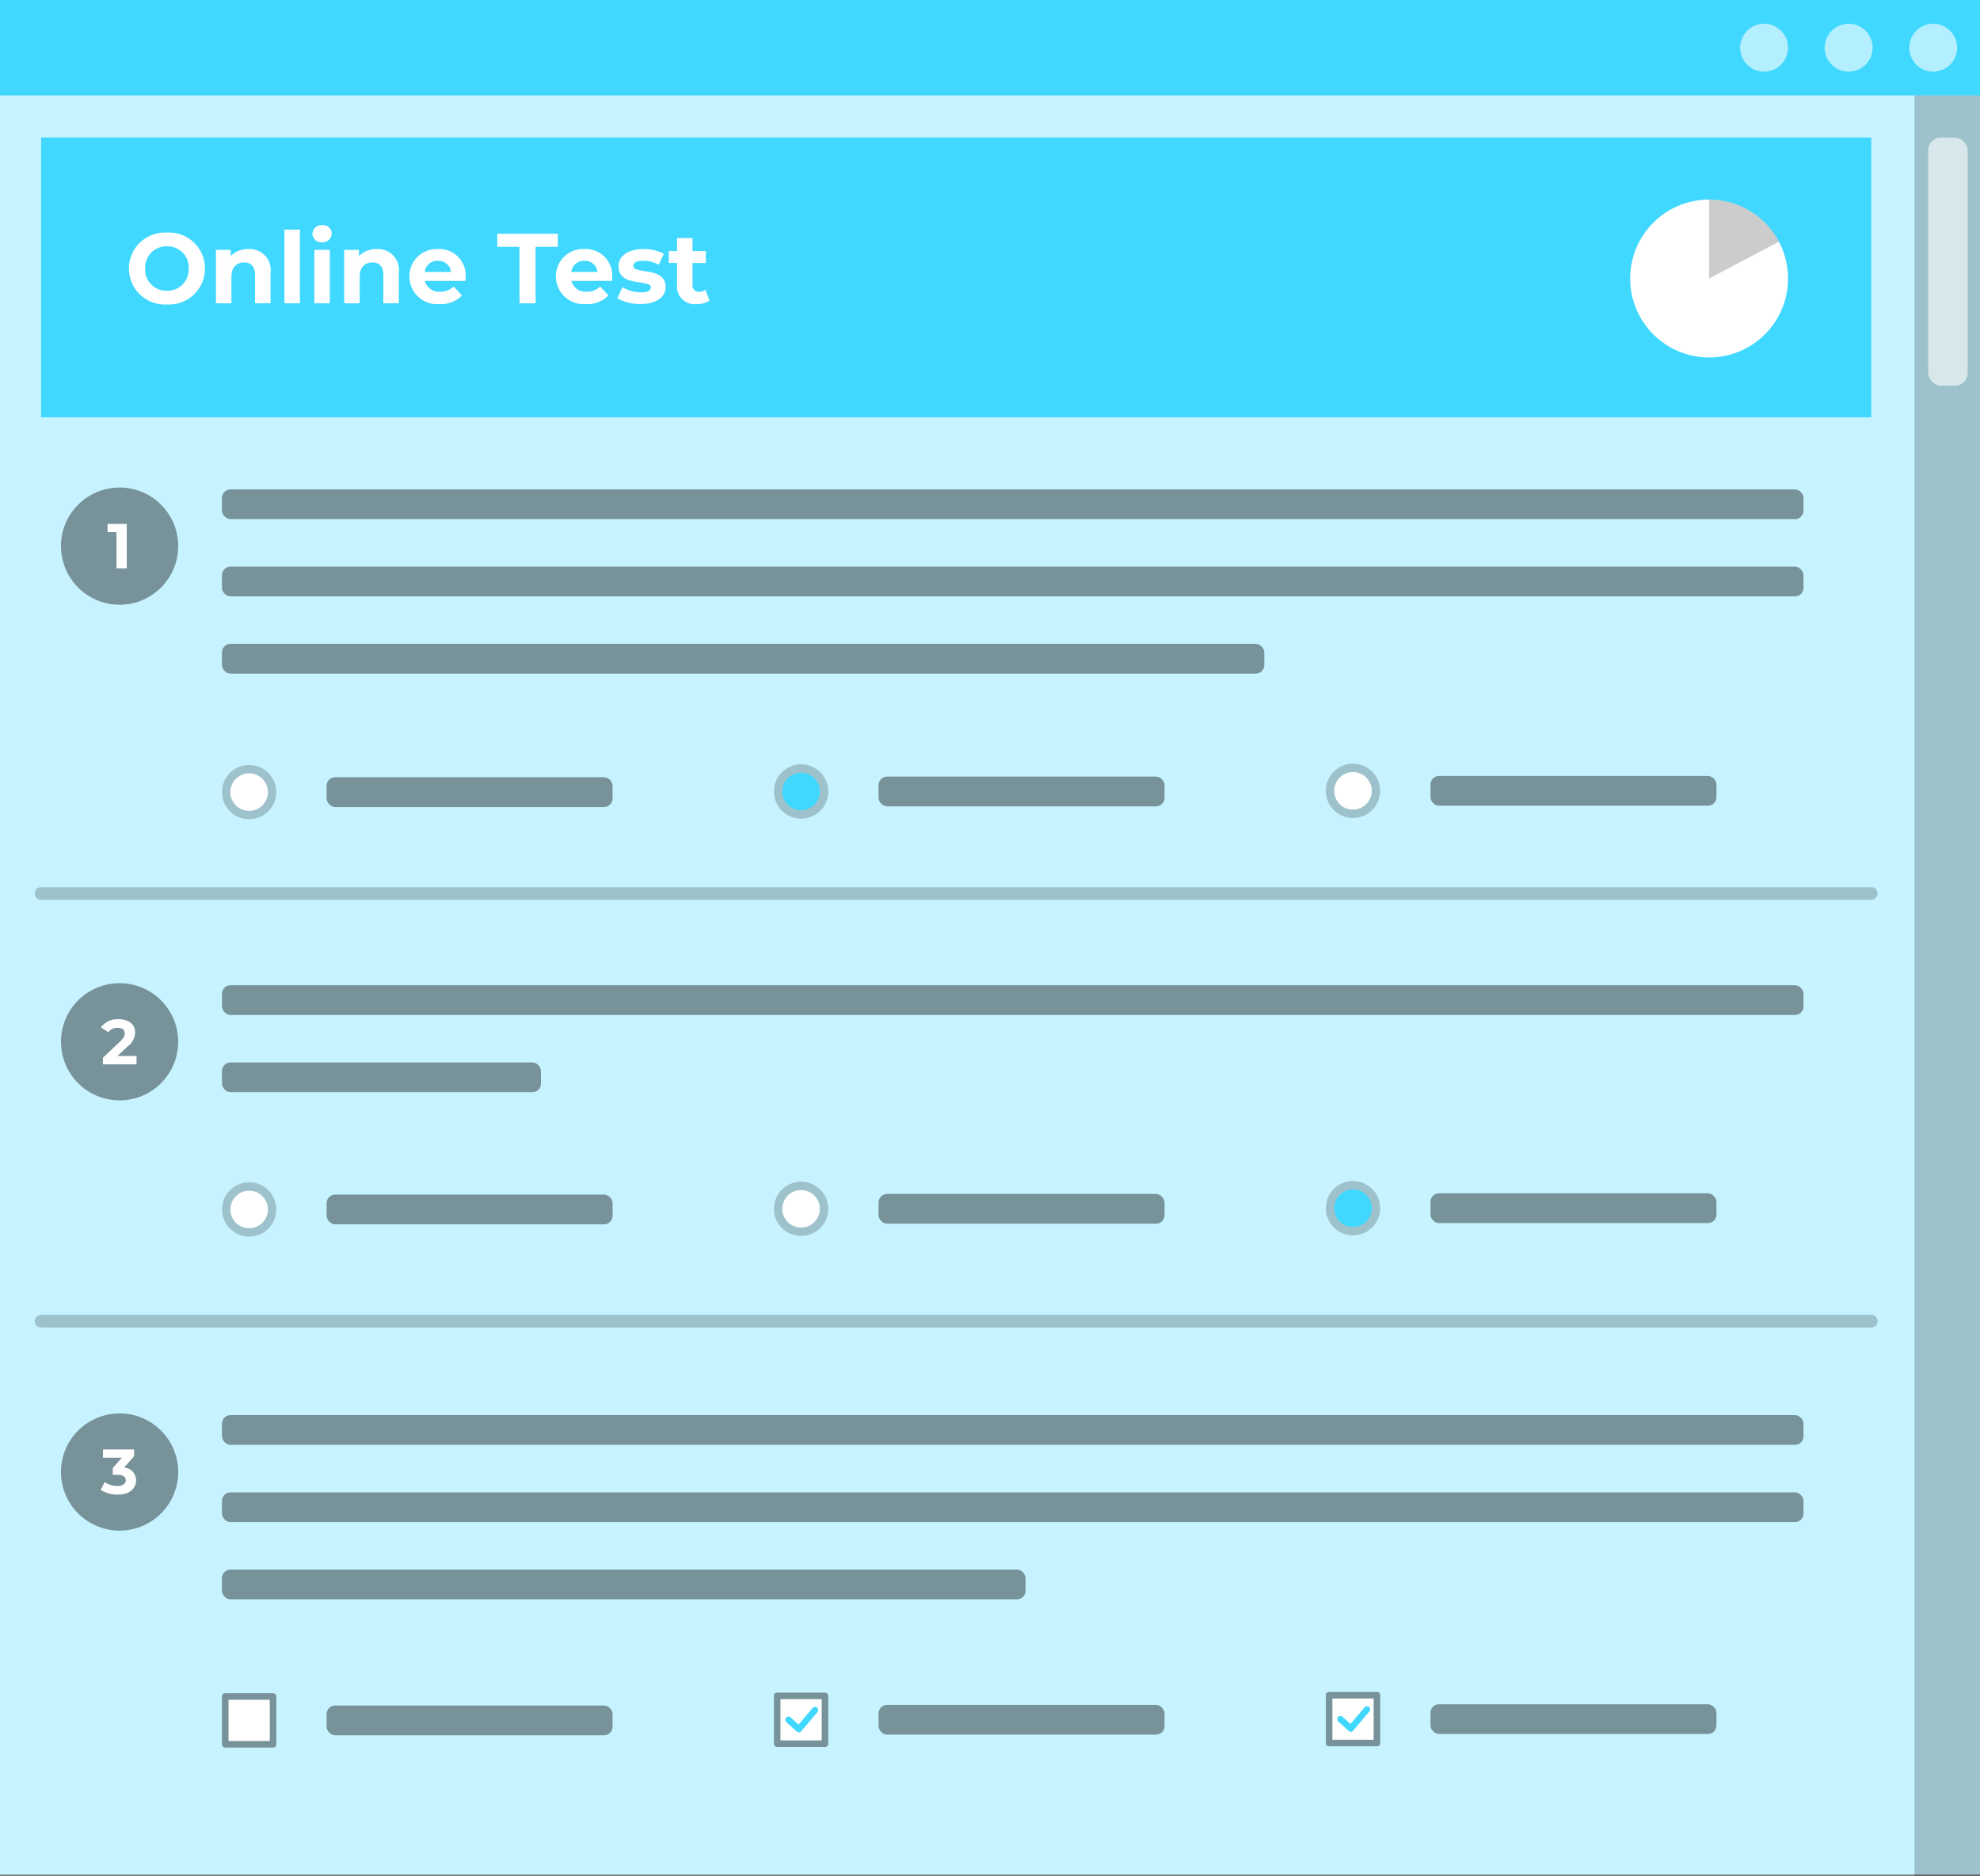 <svg xmlns="http://www.w3.org/2000/svg" width="155.409" height="147.278" viewBox="0 0 155.409 147.278">
  <rect x="0" y="0" width="155.409" height="147.278" fill="#808080" stroke="none"/>
  <g id="Grupo_80996" data-name="Grupo 80996" transform="translate(2042.026 -1189.256)">
    <rect id="Rectángulo_5411" data-name="Rectángulo 5411" width="155.409" height="147.147" transform="translate(-2042.026 1189.256)" fill="#40d8ff"/>
    <rect id="Rectángulo_5412" data-name="Rectángulo 5412" width="155.409" height="147.147" transform="translate(-2042.026 1189.256)" fill="#fff" opacity="0.7" style="isolation: isolate"/>
    <rect id="Rectángulo_5413" data-name="Rectángulo 5413" width="155.409" height="7.491" transform="translate(-2042.026 1189.256)" fill="#40d8ff"/>
    <rect id="Rectángulo_5414" data-name="Rectángulo 5414" width="5.139" height="139.787" transform="translate(-1891.757 1196.747)" opacity="0.2" style="isolation: isolate"/>
    <rect id="Rectángulo_5415" data-name="Rectángulo 5415" width="3.094" height="19.473" rx="0.99" transform="translate(-1890.68 1200.057)" fill="#fff" opacity="0.6" style="isolation: isolate"/>
    <line id="Línea_140" data-name="Línea 140" x2="143.643" transform="translate(-2038.798 1292.97)" fill="none" stroke="#000" stroke-linecap="round" stroke-linejoin="round" stroke-width="1" opacity="0.2" style="isolation: isolate"/>
    <line id="Línea_141" data-name="Línea 141" x2="143.643" transform="translate(-2038.798 1259.394)" fill="none" stroke="#000" stroke-linecap="round" stroke-linejoin="round" stroke-width="1" opacity="0.2" style="isolation: isolate"/>
    <rect id="Rectángulo_5416" data-name="Rectángulo 5416" width="143.643" height="21.969" transform="translate(-2038.798 1200.049)" fill="#40d8ff"/>
    <path id="Trazado_101296" data-name="Trazado 101296" d="M-1888.41,1193a1.879,1.879,0,0,1-1.879,1.88,1.879,1.879,0,0,1-1.879-1.88,1.879,1.879,0,0,1,1.879-1.879A1.879,1.879,0,0,1-1888.41,1193Z" fill="#fff" opacity="0.6" style="isolation: isolate"/>
    <path id="Trazado_101297" data-name="Trazado 101297" d="M-1895.047,1193a1.88,1.88,0,0,1-1.88,1.88,1.88,1.88,0,0,1-1.879-1.88,1.879,1.879,0,0,1,1.879-1.879A1.881,1.881,0,0,1-1895.047,1193Z" fill="#fff" opacity="0.6" style="isolation: isolate"/>
    <path id="Trazado_101298" data-name="Trazado 101298" d="M-1901.685,1193a1.879,1.879,0,0,1-1.879,1.88,1.88,1.88,0,0,1-1.88-1.88,1.879,1.879,0,0,1,1.88-1.879,1.879,1.879,0,0,1,1.879,1.879Z" fill="#fff" opacity="0.6" style="isolation: isolate"/>
    <g id="Grupo_80993" data-name="Grupo 80993">
      <g id="Grupo_80973" data-name="Grupo 80973">
        <g id="Grupo_80964" data-name="Grupo 80964">
          <path id="Trazado_101299" data-name="Trazado 101299" d="M-2032.64,1236.727a4.606,4.606,0,0,1-4.6-4.6,4.6,4.6,0,0,1,4.6-4.6,4.6,4.6,0,0,1,4.6,4.6A4.6,4.6,0,0,1-2032.64,1236.727Z" opacity="0.4" style="isolation: isolate"/>
          <g id="Grupo_80963" data-name="Grupo 80963">
            <path id="Trazado_101300" data-name="Trazado 101300" d="M-2032.077,1230.383v3.487h-.807v-2.839h-.7v-.648Z" fill="#fff"/>
          </g>
        </g>
        <g id="Grupo_80965" data-name="Grupo 80965">
          <rect id="Rectángulo_5417" data-name="Rectángulo 5417" width="124.131" height="2.335" rx="0.67" transform="translate(-2024.603 1227.673)" opacity="0.4" style="isolation: isolate"/>
          <rect id="Rectángulo_5418" data-name="Rectángulo 5418" width="124.131" height="2.335" rx="0.67" transform="translate(-2024.603 1233.736)" opacity="0.4" style="isolation: isolate"/>
          <rect id="Rectángulo_5419" data-name="Rectángulo 5419" width="81.812" height="2.335" rx="0.67" transform="translate(-2024.603 1239.8)" opacity="0.4" style="isolation: isolate"/>
        </g>
        <g id="Grupo_80972" data-name="Grupo 80972">
          <g id="Grupo_80967" data-name="Grupo 80967">
            <g id="Grupo_80966" data-name="Grupo 80966">
              <circle id="Elipse_4011" data-name="Elipse 4011" cx="2.132" cy="2.132" r="2.132" transform="translate(-2024.603 1249.303)" opacity="0.2" style="isolation: isolate"/>
              <path id="Trazado_101301" data-name="Trazado 101301" d="M-2021,1251.435a1.472,1.472,0,0,1-1.473,1.473,1.473,1.473,0,0,1-1.473-1.473,1.474,1.474,0,0,1,1.473-1.473A1.473,1.473,0,0,1-2021,1251.435Z" fill="#fff"/>
            </g>
            <rect id="Rectángulo_5420" data-name="Rectángulo 5420" width="22.446" height="2.335" rx="0.67" transform="translate(-2016.39 1250.268)" opacity="0.4" style="isolation: isolate"/>
          </g>
          <g id="Grupo_80969" data-name="Grupo 80969">
            <g id="Grupo_80968" data-name="Grupo 80968">
              <path id="Trazado_101302" data-name="Trazado 101302" d="M-1977.018,1251.387a2.132,2.132,0,0,1-2.132,2.132h0a2.133,2.133,0,0,1-2.132-2.132,2.132,2.132,0,0,1,2.132-2.132,2.131,2.131,0,0,1,2.132,2.132Z" opacity="0.2" style="isolation: isolate"/>
              <path id="Trazado_101303" data-name="Trazado 101303" d="M-1977.677,1251.387a1.474,1.474,0,0,1-1.473,1.473,1.473,1.473,0,0,1-1.473-1.473,1.472,1.472,0,0,1,1.473-1.473A1.473,1.473,0,0,1-1977.677,1251.387Z" fill="#40d8ff"/>
            </g>
            <rect id="Rectángulo_5421" data-name="Rectángulo 5421" width="22.446" height="2.335" rx="0.67" transform="translate(-1973.069 1250.219)" opacity="0.4" style="isolation: isolate"/>
          </g>
          <g id="Grupo_80971" data-name="Grupo 80971">
            <g id="Grupo_80970" data-name="Grupo 80970">
              <path id="Trazado_101304" data-name="Trazado 101304" d="M-1933.7,1251.338a2.132,2.132,0,0,1-2.132,2.132h0a2.133,2.133,0,0,1-2.132-2.132h0a2.134,2.134,0,0,1,2.132-2.133A2.133,2.133,0,0,1-1933.7,1251.338Z" opacity="0.2" style="isolation: isolate"/>
              <path id="Trazado_101305" data-name="Trazado 101305" d="M-1934.358,1251.338a1.473,1.473,0,0,1-1.472,1.473,1.473,1.473,0,0,1-1.473-1.473,1.473,1.473,0,0,1,1.473-1.473A1.473,1.473,0,0,1-1934.358,1251.338Z" fill="#fff"/>
            </g>
            <rect id="Rectángulo_5422" data-name="Rectángulo 5422" width="22.446" height="2.335" rx="0.67" transform="translate(-1929.749 1250.17)" opacity="0.4" style="isolation: isolate"/>
          </g>
        </g>
      </g>
      <g id="Grupo_80984" data-name="Grupo 80984">
        <g id="Grupo_80975" data-name="Grupo 80975">
          <circle id="Elipse_4012" data-name="Elipse 4012" cx="4.599" cy="4.599" r="4.599" transform="translate(-2037.239 1266.436)" opacity="0.4" style="isolation: isolate"/>
          <g id="Grupo_80974" data-name="Grupo 80974">
            <path id="Trazado_101306" data-name="Trazado 101306" d="M-2031.311,1272.151v.657h-2.634v-.524l1.345-1.27c.309-.294.363-.471.363-.642,0-.274-.189-.433-.557-.433a.85.85,0,0,0-.722.348l-.59-.378a1.617,1.617,0,0,1,1.385-.648c.777,0,1.3.4,1.3,1.03a1.393,1.393,0,0,1-.583,1.1l-.8.757Z" fill="#fff"/>
          </g>
        </g>
        <g id="Grupo_80976" data-name="Grupo 80976">
          <rect id="Rectángulo_5423" data-name="Rectángulo 5423" width="124.131" height="2.335" rx="0.67" transform="translate(-2024.602 1266.596)" opacity="0.4" style="isolation: isolate"/>
          <rect id="Rectángulo_5424" data-name="Rectángulo 5424" width="25.034" height="2.335" rx="0.67" transform="translate(-2024.602 1272.659)" opacity="0.4" style="isolation: isolate"/>
        </g>
        <g id="Grupo_80983" data-name="Grupo 80983">
          <g id="Grupo_80978" data-name="Grupo 80978">
            <g id="Grupo_80977" data-name="Grupo 80977">
              <circle id="Elipse_4013" data-name="Elipse 4013" cx="2.132" cy="2.132" r="2.132" transform="translate(-2024.602 1282.066)" opacity="0.2" style="isolation: isolate"/>
              <circle id="Elipse_4014" data-name="Elipse 4014" cx="1.472" cy="1.472" r="1.472" transform="translate(-2023.942 1282.726)" fill="#fff"/>
            </g>
            <rect id="Rectángulo_5425" data-name="Rectángulo 5425" width="22.446" height="2.335" rx="0.67" transform="translate(-2016.389 1283.03)" opacity="0.4" style="isolation: isolate"/>
          </g>
          <g id="Grupo_80980" data-name="Grupo 80980">
            <g id="Grupo_80979" data-name="Grupo 80979">
              <circle id="Elipse_4015" data-name="Elipse 4015" cx="2.132" cy="2.132" r="2.132" transform="translate(-1981.282 1282.017)" opacity="0.2" style="isolation: isolate"/>
              <circle id="Elipse_4016" data-name="Elipse 4016" cx="1.472" cy="1.472" r="1.472" transform="translate(-1980.622 1282.677)" fill="#fff"/>
            </g>
            <rect id="Rectángulo_5426" data-name="Rectángulo 5426" width="22.446" height="2.335" rx="0.67" transform="translate(-1973.069 1282.982)" opacity="0.4" style="isolation: isolate"/>
          </g>
          <g id="Grupo_80982" data-name="Grupo 80982">
            <g id="Grupo_80981" data-name="Grupo 80981">
              <path id="Trazado_101307" data-name="Trazado 101307" d="M-1933.7,1284.1a2.133,2.133,0,0,1-2.132,2.132,2.132,2.132,0,0,1-2.132-2.132,2.131,2.131,0,0,1,2.132-2.132A2.132,2.132,0,0,1-1933.7,1284.1Z" opacity="0.2" style="isolation: isolate"/>
              <path id="Trazado_101308" data-name="Trazado 101308" d="M-1934.357,1284.1a1.474,1.474,0,0,1-1.473,1.473,1.474,1.474,0,0,1-1.473-1.473,1.473,1.473,0,0,1,1.473-1.473A1.473,1.473,0,0,1-1934.357,1284.1Z" fill="#40d8ff"/>
            </g>
            <rect id="Rectángulo_5427" data-name="Rectángulo 5427" width="22.446" height="2.335" rx="0.67" transform="translate(-1929.749 1282.933)" opacity="0.4" style="isolation: isolate"/>
          </g>
        </g>
      </g>
      <g id="Grupo_80992" data-name="Grupo 80992">
        <g id="Grupo_80986" data-name="Grupo 80986">
          <path id="Trazado_101309" data-name="Trazado 101309" d="M-2032.64,1309.41a4.606,4.606,0,0,1-4.6-4.6,4.6,4.6,0,0,1,4.6-4.6,4.6,4.6,0,0,1,4.6,4.6A4.605,4.605,0,0,1-2032.64,1309.41Z" opacity="0.4" style="isolation: isolate"/>
          <g id="Grupo_80985" data-name="Grupo 80985">
            <path id="Trazado_101310" data-name="Trazado 101310" d="M-2031.347,1305.458c0,.59-.453,1.126-1.444,1.126a2.39,2.39,0,0,1-1.33-.374l.314-.617a1.693,1.693,0,0,0,1,.313c.4,0,.652-.164.652-.448,0-.264-.194-.428-.652-.428h-.368v-.53l.716-.812h-1.484v-.648h2.441v.523l-.787.9A.99.99,0,0,1-2031.347,1305.458Z" fill="#fff"/>
          </g>
        </g>
        <g id="Grupo_80987" data-name="Grupo 80987">
          <rect id="Rectángulo_5428" data-name="Rectángulo 5428" width="124.131" height="2.335" rx="0.67" transform="translate(-2024.603 1300.341)" opacity="0.4" style="isolation: isolate"/>
          <rect id="Rectángulo_5429" data-name="Rectángulo 5429" width="124.131" height="2.335" rx="0.67" transform="translate(-2024.603 1306.405)" opacity="0.4" style="isolation: isolate"/>
          <rect id="Rectángulo_5430" data-name="Rectángulo 5430" width="63.072" height="2.335" rx="0.67" transform="translate(-2024.603 1312.468)" opacity="0.4" style="isolation: isolate"/>
        </g>
        <g id="Grupo_80991" data-name="Grupo 80991">
          <g id="Grupo_80988" data-name="Grupo 80988">
            <rect id="Rectángulo_5431" data-name="Rectángulo 5431" width="4.264" height="4.264" rx="0.235" transform="translate(-1981.282 1322.125)" opacity="0.4" style="isolation: isolate"/>
            <rect id="Rectángulo_5432" data-name="Rectángulo 5432" width="3.238" height="3.238" transform="translate(-1980.769 1322.638)" fill="#fff"/>
            <rect id="Rectángulo_5433" data-name="Rectángulo 5433" width="22.446" height="2.335" rx="0.67" transform="translate(-1973.069 1323.089)" opacity="0.4" style="isolation: isolate"/>
            <path id="Trazado_101311" data-name="Trazado 101311" d="M-1980.138,1324.256l.813.74,1.269-1.5" fill="none" stroke="#40d8ff" stroke-linecap="round" stroke-linejoin="round" stroke-width="0.5"/>
          </g>
          <g id="Grupo_80989" data-name="Grupo 80989">
            <path id="Rectángulo_5434" data-name="Rectángulo 5434" d="M-1937.726,1322.076h3.794a.236.236,0,0,1,.236.235h0v3.794a.236.236,0,0,1-.236.236h-3.794a.236.236,0,0,1-.235-.236h0v-3.794A.235.235,0,0,1-1937.726,1322.076Z" opacity="0.4" style="isolation: isolate"/>
            <rect id="Rectángulo_5435" data-name="Rectángulo 5435" width="3.238" height="3.238" transform="translate(-1937.448 1322.589)" fill="#fff"/>
            <rect id="Rectángulo_5436" data-name="Rectángulo 5436" width="22.446" height="2.335" rx="0.67" transform="translate(-1929.749 1323.04)" opacity="0.4" style="isolation: isolate"/>
            <path id="Trazado_101312" data-name="Trazado 101312" d="M-1936.816,1324.208l.812.739,1.269-1.5" fill="none" stroke="#40d8ff" stroke-linecap="round" stroke-linejoin="round" stroke-width="0.5"/>
          </g>
          <g id="Grupo_80990" data-name="Grupo 80990">
            <rect id="Rectángulo_5437" data-name="Rectángulo 5437" width="4.264" height="4.264" rx="0.235" transform="translate(-2024.603 1322.173)" opacity="0.4" style="isolation: isolate"/>
            <rect id="Rectángulo_5438" data-name="Rectángulo 5438" width="3.238" height="3.238" transform="translate(-2024.089 1322.687)" fill="#fff"/>
            <rect id="Rectángulo_5439" data-name="Rectángulo 5439" width="22.446" height="2.335" rx="0.67" transform="translate(-2016.39 1323.138)" opacity="0.4" style="isolation: isolate"/>
          </g>
        </g>
      </g>
    </g>
    <g id="Grupo_80994" data-name="Grupo 80994">
      <path id="Trazado_101313" data-name="Trazado 101313" d="M-2031.905,1210.335a2.822,2.822,0,0,1,2.82-2.825c.055,0,.109,0,.164.005a2.821,2.821,0,0,1,2.979,2.655c0,.055.005.11.005.165a2.822,2.822,0,0,1-2.819,2.826c-.055,0-.11,0-.165-.005a2.823,2.823,0,0,1-2.98-2.657C-2031.9,1210.445-2031.905,1210.39-2031.905,1210.335Zm4.69,0a1.663,1.663,0,0,0-1.581-1.743c-.042,0-.085,0-.127,0a1.665,1.665,0,0,0-1.71,1.618c0,.042,0,.085,0,.127a1.665,1.665,0,0,0,1.581,1.744c.042,0,.085,0,.128,0a1.663,1.663,0,0,0,1.708-1.619c0-.042,0-.085,0-.127Z" fill="#fff"/>
      <path id="Trazado_101314" data-name="Trazado 101314" d="M-2020.791,1210.662v2.4h-1.216v-2.213c0-.678-.312-.99-.85-.99-.584,0-1.005.359-1.005,1.131v2.073h-1.215v-4.192h1.161v.49a1.832,1.832,0,0,1,1.387-.553A1.643,1.643,0,0,1-2020.791,1210.662Z" fill="#fff"/>
      <path id="Trazado_101315" data-name="Trazado 101315" d="M-2019.7,1207.281h1.215v5.782h-1.215Z" fill="#fff"/>
      <path id="Trazado_101316" data-name="Trazado 101316" d="M-2017.5,1207.607a.7.7,0,0,1,.709-.68.347.347,0,0,1,.047,0,.682.682,0,0,1,.752.6c0,.016,0,.033,0,.049a.7.7,0,0,1-.695.7c-.02,0-.041,0-.061,0a.7.7,0,0,1-.754-.631C-2017.5,1207.638-2017.5,1207.623-2017.5,1207.607Zm.147,1.263h1.216v4.192h-1.216Z" fill="#fff"/>
      <path id="Trazado_101317" data-name="Trazado 101317" d="M-2010.724,1210.662v2.4h-1.214v-2.213c0-.678-.313-.99-.851-.99-.584,0-1.005.359-1.005,1.131v2.073h-1.216v-4.192h1.162v.49a1.832,1.832,0,0,1,1.387-.553A1.642,1.642,0,0,1-2010.724,1210.662Z" fill="#fff"/>
      <path id="Trazado_101318" data-name="Trazado 101318" d="M-2005.5,1211.309h-3.172a1.12,1.12,0,0,0,1.2.842,1.416,1.416,0,0,0,1.052-.406l.648.7a2.192,2.192,0,0,1-1.73.678,2.176,2.176,0,0,1-2.391-2.158,2.134,2.134,0,0,1,2.108-2.161c.044,0,.087,0,.13,0a2.075,2.075,0,0,1,2.18,1.965c0,.069,0,.139,0,.209C-2005.475,1211.075-2005.491,1211.208-2005.5,1211.309Zm-3.187-.707h2.065a1,1,0,0,0-1.029-.875.993.993,0,0,0-1.036.873Z" fill="#fff"/>
      <path id="Trazado_101319" data-name="Trazado 101319" d="M-2001.25,1208.636h-1.745v-1.028h4.754v1.028h-1.745v4.427h-1.263Z" fill="#fff"/>
      <path id="Trazado_101320" data-name="Trazado 101320" d="M-1994,1211.309h-3.172a1.12,1.12,0,0,0,1.2.842,1.423,1.423,0,0,0,1.052-.406l.648.7a2.2,2.2,0,0,1-1.73.678,2.176,2.176,0,0,1-2.392-2.158,2.134,2.134,0,0,1,2.108-2.161c.044,0,.087,0,.13,0a2.075,2.075,0,0,1,2.18,1.965,2.058,2.058,0,0,1,0,.209C-1993.974,1211.075-1993.989,1211.208-1994,1211.309Zm-3.187-.707h2.065a1,1,0,0,0-1.029-.872.992.992,0,0,0-1.036.87Z" fill="#fff"/>
      <path id="Trazado_101321" data-name="Trazado 101321" d="M-1993.572,1212.673l.4-.874a2.857,2.857,0,0,0,1.458.406c.561,0,.772-.148.772-.382,0-.686-2.534.015-2.534-1.66,0-.795.718-1.355,1.941-1.355a3.438,3.438,0,0,1,1.614.367l-.406.864a2.4,2.4,0,0,0-1.208-.312c-.545,0-.779.171-.779.39,0,.716,2.533.023,2.533,1.675,0,.779-.725,1.332-1.979,1.332A3.6,3.6,0,0,1-1993.572,1212.673Z" fill="#fff"/>
      <path id="Trazado_101322" data-name="Trazado 101322" d="M-1986.329,1212.86a1.738,1.738,0,0,1-.989.265,1.383,1.383,0,0,1-1.56-1.178,1.429,1.429,0,0,1-.007-.326V1209.9h-.648v-.934h.648v-1.02h1.214v1.02h1.045v.935h-1.045v1.708a.488.488,0,0,0,.419.55.445.445,0,0,0,.1,0,.824.824,0,0,0,.491-.155Z" fill="#fff"/>
    </g>
    <g id="Grupo_80995" data-name="Grupo 80995">
      <circle id="Elipse_4017" data-name="Elipse 4017" cx="6.196" cy="6.196" r="6.196" transform="translate(-1914.076 1204.924)" fill="#fff"/>
      <path id="Trazado_101323" data-name="Trazado 101323" d="M-1902.4,1208.23l-5.478,2.886v-6.19A6.194,6.194,0,0,1-1902.4,1208.23Z" opacity="0.2" style="isolation: isolate"/>
    </g>
  </g>
</svg>
